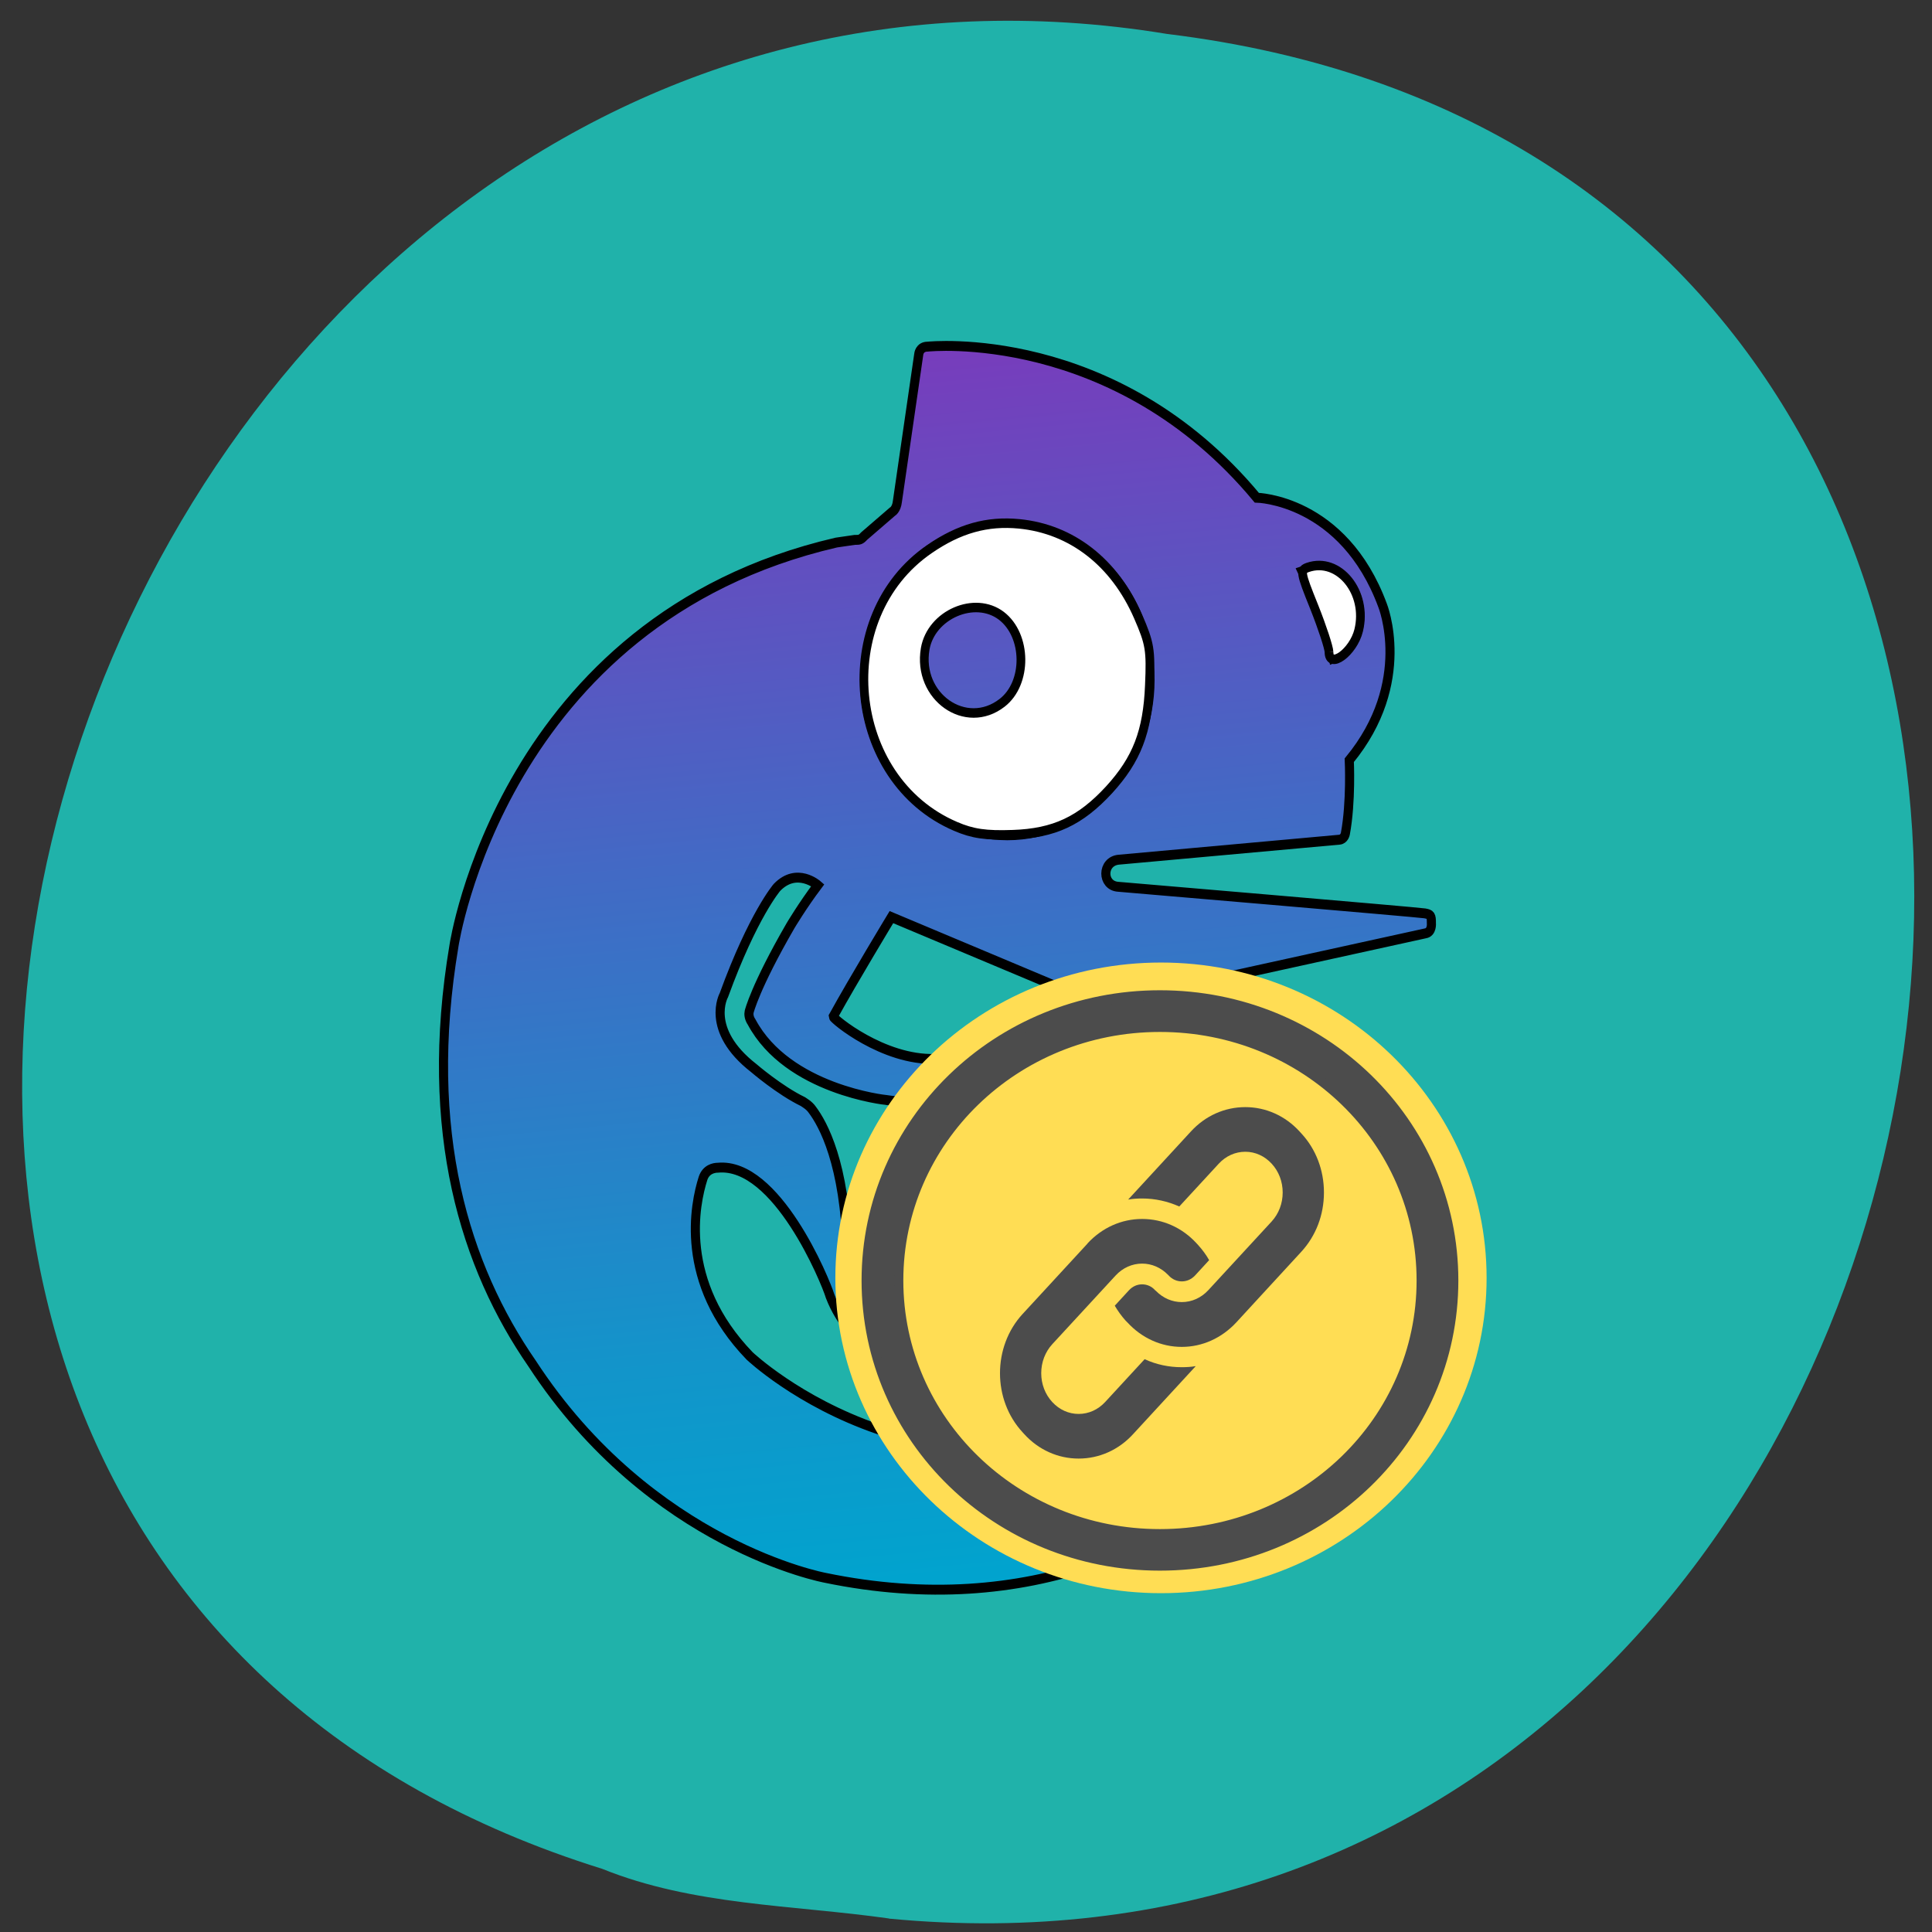 <svg xmlns="http://www.w3.org/2000/svg" viewBox="0 0 48 48"><rect x="0" y="0" width="48" height="48" fill="#333333" stroke="none"/><defs><linearGradient id="0" gradientUnits="userSpaceOnUse" x1="158.23" y1="608.94" x2="136.36" y2="358.91"><stop stop-color="#00a4ce"/><stop offset="0.199" stop-color="#1295ca"/><stop offset="0.599" stop-color="#426ac5"/><stop offset="1" stop-color="#783cbc"/></linearGradient></defs><path d="m 22.09 47.668 c 28.516 2.723 36.19 -43.25 6.91 -46.824 c -26.922 -4.426 -40.785 37.25 -14.04 45.586 c 2.262 0.914 4.734 0.895 7.125 1.234" fill="#20b2aa"/><g stroke="#000"><path d="m 167.17 421.67 c 0 6.326 -5.144 11.476 -11.461 11.476 c -6.352 0 -11.496 -5.15 -11.496 -11.476 c 0 -6.358 5.144 -11.476 11.496 -11.476 c 6.317 0 11.461 5.118 11.461 11.476 m -125.59 57.696 c -6.904 37.733 2.52 64.944 17.16 84.4 c 26.13 36.843 64.49 43.3 64.49 43.3 c 44.809 8.519 78.916 -6.993 99.35 -26.23 c 25.684 -24.382 24.821 -48.541 24.924 -48.859 c 0.242 -11.253 -3.487 -19.359 -10.05 -24.922 c -11.05 -9.314 -24.51 -5.69 -24.51 -5.69 c -23.267 5.468 -19.435 26.67 -19.435 26.67 c 1.312 6.326 4.591 10.49 8.285 12.906 c 7.111 4.355 14.672 3.497 14.672 3.497 c 11.15 -1.303 14.43 -11.825 13.774 -17.07 c -1.105 -8.297 -8.63 -9.823 -8.63 -9.823 c -2.865 -0.54 -5.04 -0.127 -6.697 0.763 c -2.382 0.985 -3.383 2.607 -3.383 2.607 c -1.726 2.956 -0.656 4.609 0.449 5.277 c 0.656 0.413 1.415 0.413 1.415 0.413 c 0.863 0 1.415 -0.223 2.071 -0.54 c 1.553 -0.858 2.727 -2.289 5.04 -1.43 c 3.383 1.335 2.52 4.927 2.52 4.927 c -0.759 3.942 -3.072 5.785 -5.592 6.453 c -3.383 0.89 -6.87 -0.223 -6.87 -0.223 c -12.01 -4.927 -6.663 -16.943 -6.663 -16.943 c 3.694 -7.534 12.01 -8.424 12.01 -8.424 c 13.01 -2.066 21.645 6.676 20.229 21.425 c -1.657 18.374 -15.742 30.517 -30.827 38.15 c -56.51 29.09 -98.73 -7.756 -98.73 -7.756 c -15.742 -14.972 -12.01 -30.803 -10.253 -35.857 c 0.656 -1.844 2.382 -2.162 3.28 -2.162 c 12.876 -1.113 23.613 22.729 24.683 26 c 2.313 5.468 5.903 8.519 9.286 10.49 c 7.664 4.26 15.742 2.193 15.742 2.193 c 11.15 -3.815 7.353 -12.906 7.353 -12.906 c -1.312 -3.592 -3.28 -4.578 -4.833 -4.482 c -1.415 0 -2.52 1.113 -2.52 1.113 c -0.518 0.636 -1.174 1.081 -1.726 1.621 c -7.111 6.01 -10.598 -0.318 -10.598 -0.318 c -2.52 -4.04 1.312 -6.231 1.312 -6.231 c 0.759 -0.445 1.519 -0.668 2.071 -0.89 c 2.831 -0.858 2.382 -3.274 2.382 -3.274 c -0.414 -4.482 -5.454 -2.607 -5.454 -2.607 c -4.902 1.748 -6.455 5.785 -6.87 7.534 c -0.138 0.54 -0.242 0.985 -1 1.081 c -1.415 0.223 -1.415 -2.289 -1.415 -2.289 c -0.449 -17.929 -5.351 -25.908 -7.664 -28.737 c -0.656 -0.89 -1.726 -1.43 -2.071 -1.653 c -5.144 -2.289 -10.805 -6.771 -10.805 -6.771 c -10.84 -7.756 -6.559 -14.75 -6.559 -14.75 c 6.421 -16.18 11.668 -21.743 11.668 -21.743 c 4.384 -4.164 8.976 -0.445 8.976 -0.445 c -3.383 4.132 -6.01 8.201 -6.01 8.201 c -7.767 12.334 -9.08 17.356 -9.08 17.356 c -0.104 0.445 -0.104 1.208 0.552 2.098 c 7.974 13.669 29.516 15.735 29.619 15.735 c 5.903 0.858 10.736 0.095 10.736 0.095 c 2.831 -0.54 3.28 1.335 3.28 1.335 c 0.311 1.081 1.519 4.132 1.519 4.132 c 2.071 4.387 5.247 2.098 5.247 2.098 c 1.208 -0.89 1.761 -2.098 1.761 -3.083 c 0 -0.985 -0.552 -1.621 -0.552 -1.621 c -1.415 -2.098 -1.864 -4.04 -1.864 -4.04 c -0.656 -2.416 2.071 -3.401 2.071 -3.401 c 5.351 -2.416 8.32 2.193 8.32 2.193 c 2.831 3.37 8.527 -0.89 8.527 -0.89 c 4.591 -3.497 -1.105 -8.964 -1.105 -8.964 c -11.806 -10.808 -25.684 2.861 -25.684 2.861 c -0.759 0.985 -1.553 0.985 -1.553 0.985 c -11.461 0.318 -22.404 -8.106 -22.404 -8.551 c 4.384 -7.311 12.807 -20.09 12.807 -20.09 l 44.498 17.17 c 1.726 0.54 3.59 0.095 3.59 0.095 l 69.32 -13.987 c 1.519 -0.223 1.312 -2.066 1.312 -2.066 c 0 -1.558 -0.138 -1.748 -1.45 -1.971 c -1.415 -0.223 -67.42 -5.372 -67.42 -5.372 c -3.625 -0.223 -3.625 -5.118 0.104 -5.468 l 48.537 -4.04 c 1.105 -0.095 1.312 -1.208 1.312 -1.208 c 1.312 -6.453 0.863 -14.845 0.863 -14.845 c 14.12 -15.767 7.319 -31.28 7.319 -31.28 c -8.63 -21.425 -27.652 -21.743 -27.652 -21.743 c -31.24 -34.554 -72.36 -30.517 -72.36 -30.517 c -1.864 0 -1.968 1.558 -1.968 1.558 l -4.695 29.722 c -0.207 1.653 -1.105 2.066 -1.105 2.066 l -6.214 4.927 c -0.759 0.763 -1 0.763 -2.071 0.763 c -1 0.127 -4.04 0.54 -4.04 0.54 c -73.46 15.64 -84.06 81.44 -84.06 81.44 m 198.5 -70.41 c 2.969 9.409 -5.144 12.334 -5.144 12.334 c -1.519 -7.311 -6.87 -17.579 -6.87 -17.579 c 9.08 -2.861 12.01 5.245 12.01 5.245 m -45.46 16.721 c 0 17.261 -13.981 31.375 -31.38 31.375 c -17.261 0 -31.38 -13.987 -31.38 -31.375 c 0 -17.388 14.12 -31.375 31.38 -31.375 c 17.399 0 31.38 14.11 31.38 31.375" transform="matrix(0.113 0 0 0.123 6.581 -35.468)" fill="url(#0)" stroke-width="2"/><g fill="#fff" stroke-width="1.918" transform="matrix(0.113 0 0 0.123 6.581 -35.468)"><path d="m 151.84 455.27 c -23.992 -9.441 -27.341 -42.34 -5.765 -55.979 c 6.559 -4.164 12.738 -5.754 19.781 -5.118 c 11.565 1.049 20.954 7.788 26.13 18.692 c 2.589 5.468 2.831 6.771 2.486 13.923 c -0.414 9.378 -2.762 14.972 -8.872 21.11 c -6.317 6.294 -12.08 8.774 -21.16 9.06 c -5.903 0.191 -8.837 -0.191 -12.6 -1.685 m 10.253 -24.954 c 5.592 -3.974 5.489 -13.605 -0.173 -17.579 c -5.834 -4.069 -15.431 -0.254 -16.743 6.676 c -1.795 9.664 8.941 16.594 16.915 10.903"/><path d="m 233.96 420.04 c -0.035 -0.922 -1.484 -4.991 -3.245 -9.06 c -3.072 -6.993 -3.141 -7.438 -1.415 -8.01 c 6.835 -2.162 13.222 5.086 11.185 12.715 c -1.174 4.419 -6.525 7.979 -6.525 4.355"/></g></g><path d="m 28.844 23.914 c 4.469 0 8.09 3.508 8.09 7.836 c 0 4.324 -3.621 7.832 -8.09 7.832 c -4.465 0 -8.09 -3.508 -8.09 -7.832 c 0 -4.328 3.621 -7.836 8.09 -7.836" fill="#ffdd54"/><g fill="#4c4c4c"><path d="m 196.78 489.38 c -35.764 0 -64.59 25.717 -64.59 57.632 c 0 31.916 28.825 57.6 64.59 57.6 c 35.799 0 64.62 -25.685 64.62 -57.6 c 0 -31.916 -28.825 -57.632 -64.62 -57.632 m 0 6.421 c 31.829 0 57.44 22.824 57.44 51.21 c 0 28.355 -25.615 51.21 -57.44 51.21 c -31.794 0 -57.41 -22.856 -57.41 -51.21 c 0 -28.387 25.615 -51.21 57.41 -51.21" transform="matrix(0.113 0 0 0.123 6.581 -35.468)" stroke="#4c4c4c" stroke-linejoin="round" stroke-width="2"/><path d="m 27.02 30.895 l -1.613 1.75 c -0.75 0.813 -0.75 2.133 0 2.941 l 0.039 0.043 c 0.359 0.395 0.844 0.609 1.352 0.609 c 0.512 0 0.996 -0.215 1.355 -0.609 l 1.555 -1.688 c -0.113 0.02 -0.23 0.027 -0.348 0.027 c -0.32 0 -0.633 -0.066 -0.922 -0.199 l -0.98 1.063 c -0.176 0.191 -0.41 0.297 -0.66 0.297 c -0.246 0 -0.48 -0.105 -0.656 -0.297 c -0.176 -0.191 -0.273 -0.445 -0.273 -0.715 c 0 -0.273 0.098 -0.527 0.273 -0.719 l 1.574 -1.707 c 0.176 -0.191 0.41 -0.297 0.66 -0.297 c 0.238 0 0.465 0.098 0.641 0.277 c 0.008 0.004 0.012 0.012 0.02 0.02 c 0.086 0.094 0.203 0.145 0.324 0.145 c 0.125 0 0.238 -0.051 0.328 -0.145 l 0.352 -0.383 c -0.078 -0.137 -0.168 -0.258 -0.27 -0.371 l -0.043 -0.047 c -0.359 -0.391 -0.84 -0.605 -1.352 -0.605 c -0.512 0 -0.992 0.215 -1.355 0.605"/><path d="m 32.33 31.1 c 0.363 -0.395 0.563 -0.914 0.563 -1.473 c 0 -0.555 -0.199 -1.078 -0.563 -1.469 l -0.039 -0.043 c -0.359 -0.395 -0.844 -0.609 -1.352 -0.609 c -0.512 0 -0.996 0.215 -1.355 0.609 l -1.555 1.688 c 0.113 -0.02 0.23 -0.027 0.348 -0.027 c 0.32 0 0.633 0.07 0.922 0.199 l 0.98 -1.063 c 0.176 -0.191 0.41 -0.297 0.66 -0.297 c 0.246 0 0.48 0.105 0.656 0.297 c 0.176 0.191 0.273 0.445 0.273 0.715 c 0 0.273 -0.098 0.527 -0.273 0.719 l -1.574 1.707 c -0.176 0.191 -0.41 0.297 -0.66 0.297 c -0.238 0 -0.465 -0.098 -0.641 -0.277 c -0.008 -0.004 -0.012 -0.012 -0.02 -0.016 c -0.086 -0.098 -0.203 -0.148 -0.324 -0.148 c -0.125 0 -0.238 0.051 -0.328 0.148 l -0.352 0.383 c 0.078 0.133 0.168 0.258 0.27 0.371 l 0.043 0.043 c 0.359 0.391 0.84 0.609 1.352 0.609 c 0.512 0 0.992 -0.219 1.355 -0.609"/></g></svg>